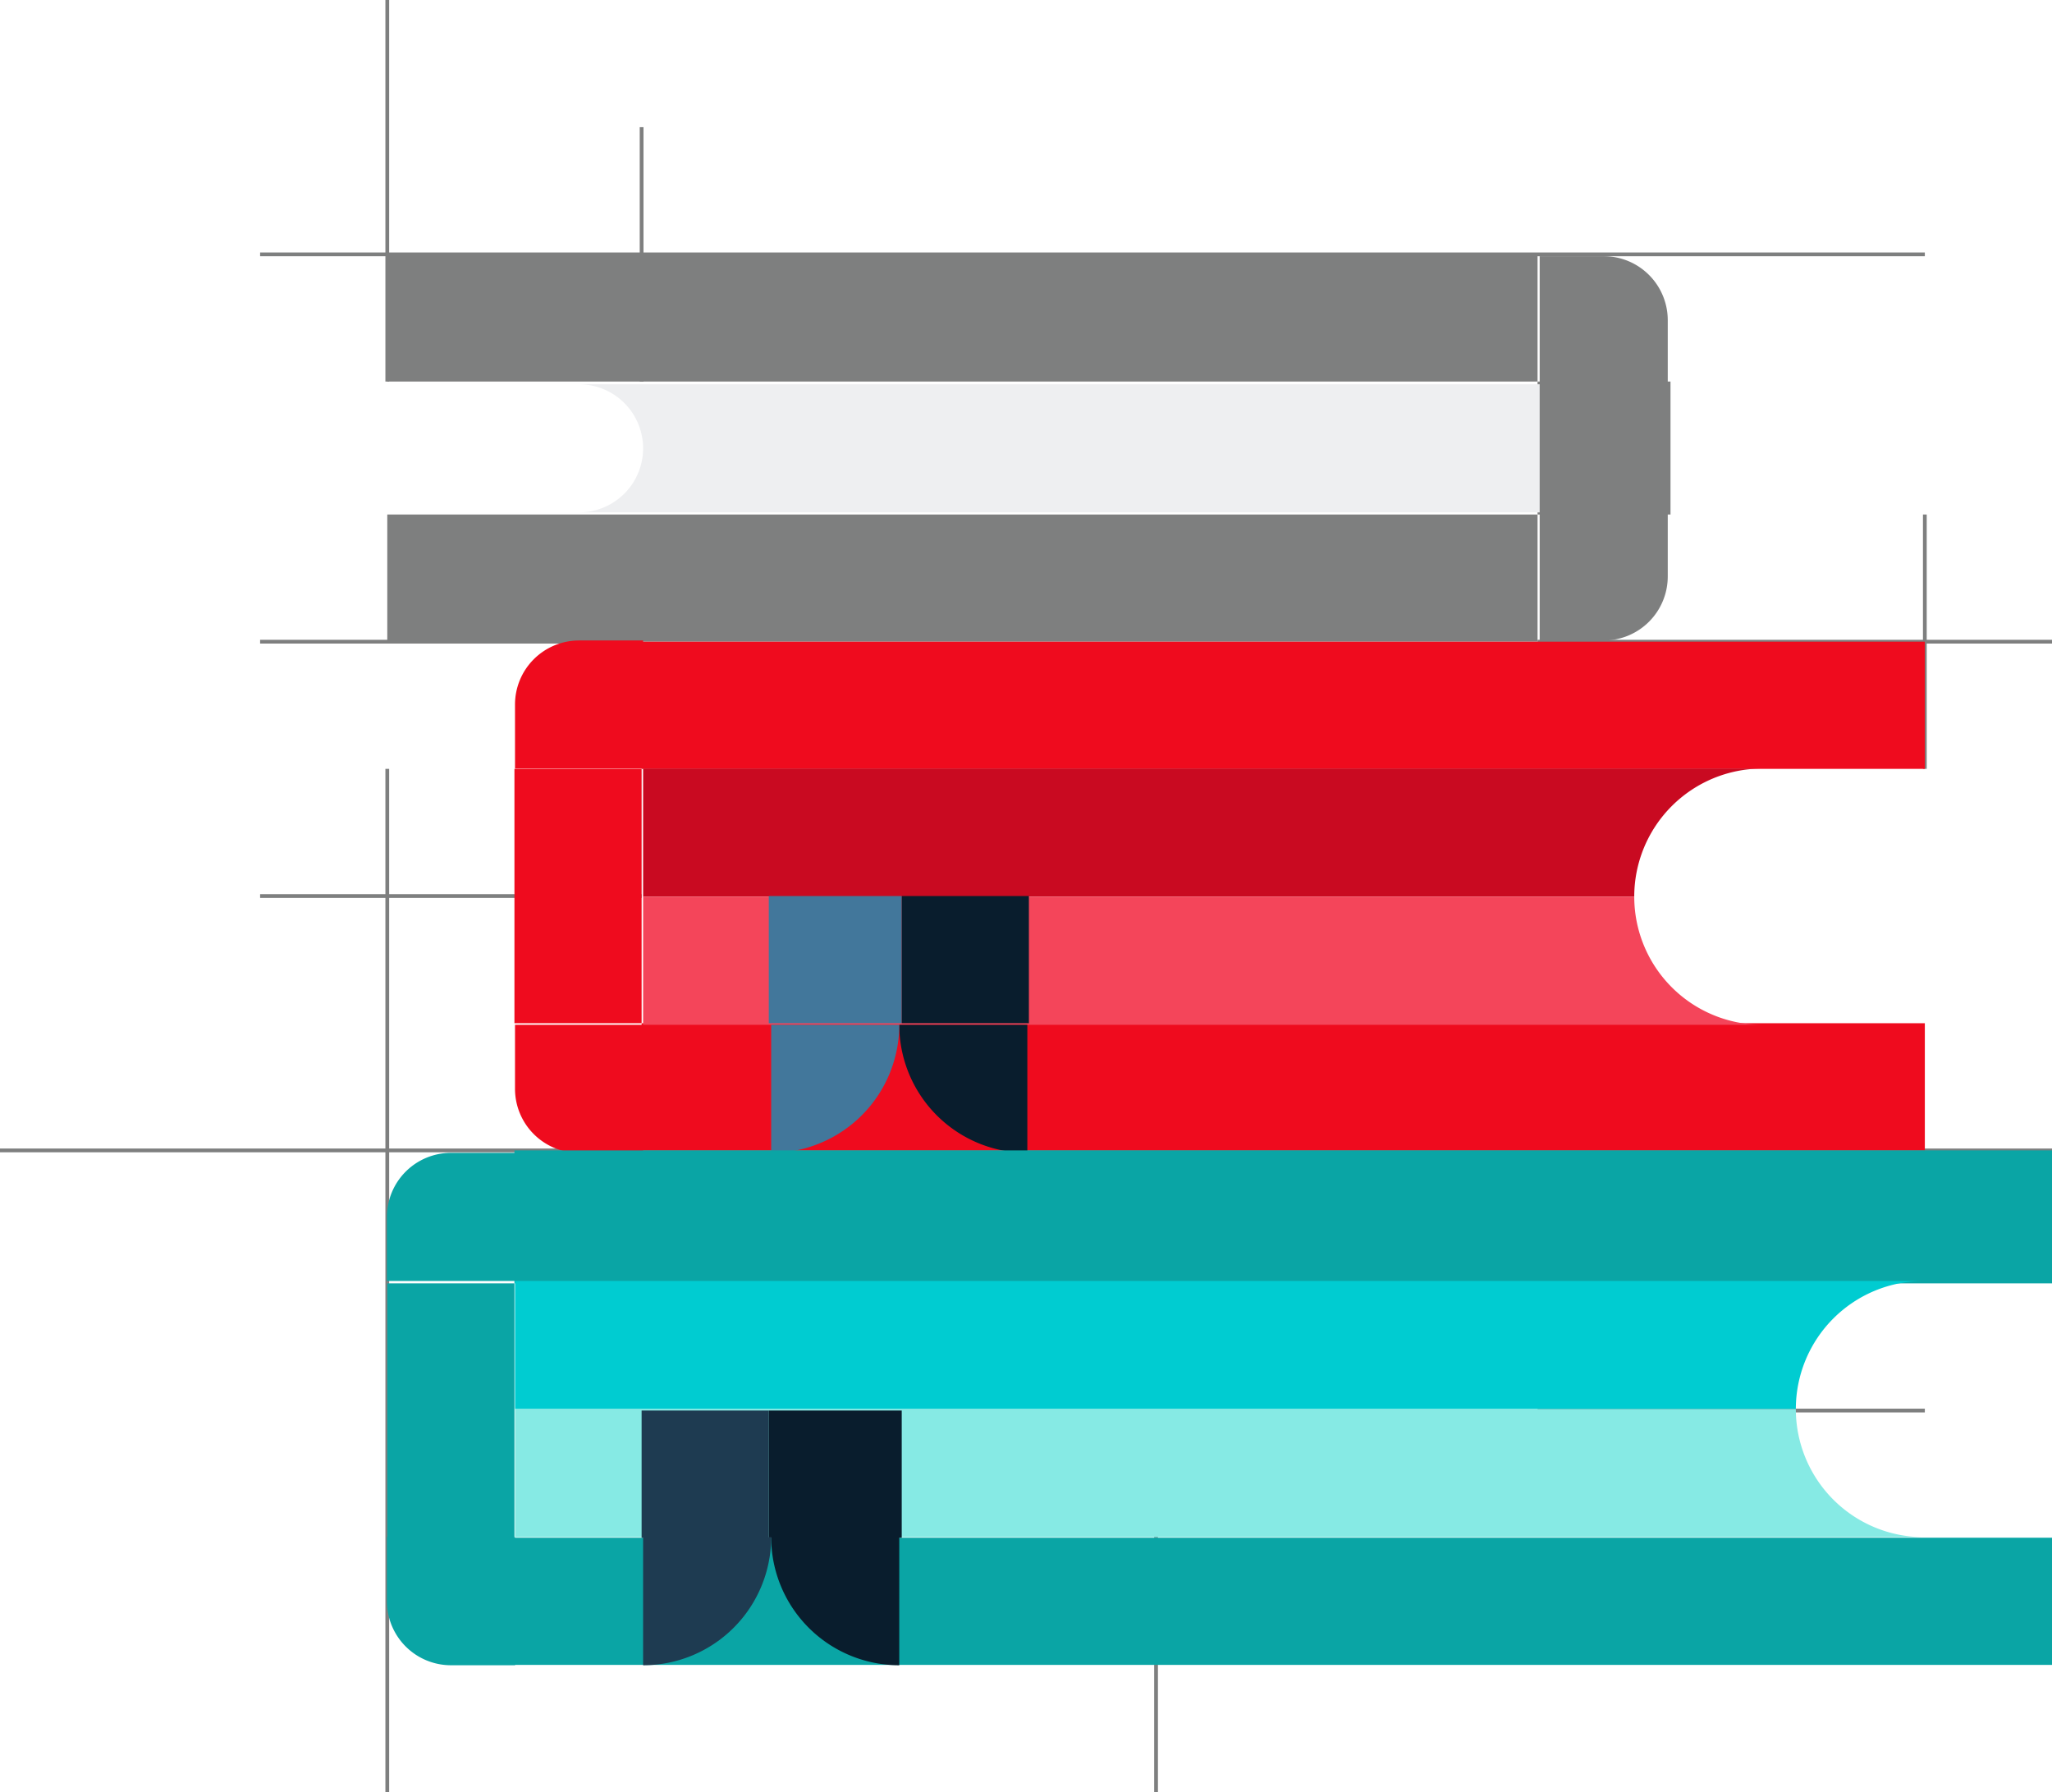 <svg xmlns="http://www.w3.org/2000/svg" xmlns:xlink="http://www.w3.org/1999/xlink" width="355" height="310" viewBox="0 0 355 310">
  <defs>
    <clipPath id="clip-path">
      <rect id="Rectangle_2278" data-name="Rectangle 2278" width="355" height="310" transform="translate(-0.464)" fill="none"/>
    </clipPath>
  </defs>
  <g id="Group_494" data-name="Group 494" transform="translate(0.464)">
    <line id="Line_197" data-name="Line 197" x2="66" transform="translate(44.536 155)" fill="none" stroke="#7e7f7f" stroke-miterlimit="10" stroke-width="0.65"/>
    <line id="Line_198" data-name="Line 198" y1="44" transform="translate(332.536 89)" fill="none" stroke="#7e7f7f" stroke-miterlimit="10" stroke-width="0.65"/>
    <g id="Group_489" data-name="Group 489">
      <g id="Group_488" data-name="Group 488" clip-path="url(#clip-path)">
        <line id="Line_199" data-name="Line 199" x2="89" transform="translate(265.536 111)" fill="none" stroke="#7e7f7f" stroke-miterlimit="10" stroke-width="0.65"/>
        <line id="Line_200" data-name="Line 200" y2="66" transform="translate(66.536)" fill="none" stroke="#7e7f7f" stroke-miterlimit="10" stroke-width="0.65"/>
        <line id="Line_201" data-name="Line 201" y2="177" transform="translate(66.536 133)" fill="none" stroke="#7e7f7f" stroke-miterlimit="10" stroke-width="0.65"/>
        <line id="Line_202" data-name="Line 202" y2="66" transform="translate(199.536 244)" fill="none" stroke="#7e7f7f" stroke-miterlimit="10" stroke-width="0.65"/>
      </g>
    </g>
    <line id="Line_203" data-name="Line 203" x2="67" transform="translate(265.536 244)" fill="none" stroke="#7e7f7f" stroke-miterlimit="10" stroke-width="0.65"/>
    <g id="Group_491" data-name="Group 491">
      <g id="Group_490" data-name="Group 490" clip-path="url(#clip-path)">
        <line id="Line_204" data-name="Line 204" x2="355" transform="translate(-0.464 199)" fill="none" stroke="#7e7f7f" stroke-miterlimit="10" stroke-width="0.65"/>
      </g>
    </g>
    <line id="Line_205" data-name="Line 205" y2="44" transform="translate(110.536 22)" fill="none" stroke="#7e7f7f" stroke-miterlimit="10" stroke-width="0.65"/>
    <line id="Line_206" data-name="Line 206" x1="66" transform="translate(44.536 111)" fill="none" stroke="#7e7f7f" stroke-miterlimit="10" stroke-width="0.65"/>
    <line id="Line_207" data-name="Line 207" x2="288" transform="translate(44.536 44)" fill="none" stroke="#7e7f7f" stroke-miterlimit="10" stroke-width="0.65"/>
    <rect id="Rectangle_2280" data-name="Rectangle 2280" width="199" height="22" transform="translate(66.536 44)" fill="#7e7f7f"/>
    <rect id="Rectangle_2281" data-name="Rectangle 2281" width="199" height="22" transform="translate(66.536 89)" fill="#7e7f7f"/>
    <rect id="Rectangle_2282" data-name="Rectangle 2282" width="23" height="23" transform="translate(265.536 66)" fill="#7e7f7f"/>
    <g id="Group_493" data-name="Group 493">
      <g id="Group_492" data-name="Group 492" clip-path="url(#clip-path)">
        <path id="Path_1063" data-name="Path 1063" d="M300,72.159h22.159V61.079A11.08,11.08,0,0,0,311.079,50H300Z" transform="translate(-34.098 -5.683)" fill="#7e7f7f" fill-rule="evenodd"/>
        <path id="Path_1064" data-name="Path 1064" d="M122.159,147.159H100V136.079A11.08,11.08,0,0,1,111.079,125h11.079Z" transform="translate(-11.366 -14.207)" fill="#ef0b1e" fill-rule="evenodd"/>
        <path id="Path_1065" data-name="Path 1065" d="M300,100h22.159v11.079a11.08,11.08,0,0,1-11.079,11.079H300Z" transform="translate(-34.098 -11.366)" fill="#7e7f7f" fill-rule="evenodd"/>
        <path id="Path_1066" data-name="Path 1066" d="M122.159,200H100v11.079a11.08,11.08,0,0,0,11.079,11.079h11.079Z" transform="translate(-11.366 -22.732)" fill="#ef0b1e" fill-rule="evenodd"/>
        <rect id="Rectangle_2283" data-name="Rectangle 2283" width="222" height="22" transform="translate(110.536 111)" fill="#ef0b1e"/>
        <rect id="Rectangle_2284" data-name="Rectangle 2284" width="222" height="22" transform="translate(110.536 177)" fill="#ef0b1e"/>
        <rect id="Rectangle_2285" data-name="Rectangle 2285" width="22" height="44" transform="translate(88.536 133)" fill="#ef0b1e"/>
        <path id="Path_1067" data-name="Path 1067" d="M318.63,150a22.155,22.155,0,0,0-22.159,22.159H125V150Z" transform="translate(-14.207 -17.049)" fill="#c90a21" fill-rule="evenodd"/>
        <path id="Path_1068" data-name="Path 1068" d="M318.63,197.159H125V175H296.472a22.155,22.155,0,0,0,22.159,22.159" transform="translate(-14.207 -19.89)" fill="#f4455a" fill-rule="evenodd"/>
        <rect id="Rectangle_2286" data-name="Rectangle 2286" width="23" height="22" transform="translate(132.536 155)" fill="#42779b"/>
        <rect id="Rectangle_2287" data-name="Rectangle 2287" width="22" height="22" transform="translate(155.536 155)" fill="#091d2d"/>
        <path id="Path_1069" data-name="Path 1069" d="M197.159,222.159h0A22.158,22.158,0,0,1,175,200h22.159Z" transform="translate(-19.89 -22.732)" fill="#091d2d" fill-rule="evenodd"/>
        <path id="Path_1070" data-name="Path 1070" d="M150,222.159h0A22.158,22.158,0,0,0,172.159,200H150Z" transform="translate(-17.049 -22.732)" fill="#42779b" fill-rule="evenodd"/>
        <path id="Path_1071" data-name="Path 1071" d="M97.159,247.159H75V236.079A11.08,11.08,0,0,1,86.079,225H97.159Z" transform="translate(-8.524 -25.573)" fill="#0aa5a5" fill-rule="evenodd"/>
        <path id="Path_1072" data-name="Path 1072" d="M97.159,300H75v11.079a11.08,11.08,0,0,0,11.079,11.079H97.159Z" transform="translate(-8.524 -34.098)" fill="#0aa5a5" fill-rule="evenodd"/>
        <rect id="Rectangle_2288" data-name="Rectangle 2288" width="266" height="23" transform="translate(88.536 199)" fill="#0aa5a5"/>
        <rect id="Rectangle_2289" data-name="Rectangle 2289" width="266" height="22" transform="translate(88.536 266)" fill="#0aa5a5"/>
        <rect id="Rectangle_2290" data-name="Rectangle 2290" width="22" height="44" transform="translate(66.536 222)" fill="#0aa5a5"/>
        <path id="Path_1073" data-name="Path 1073" d="M343.744,250a22.155,22.155,0,0,0-22.159,22.159H100V250Z" transform="translate(-11.366 -28.415)" fill="#00ccd1" fill-rule="evenodd"/>
        <path id="Path_1074" data-name="Path 1074" d="M343.744,297.159H100V275H321.585a22.155,22.155,0,0,0,22.159,22.159" transform="translate(-11.366 -31.256)" fill="#86eae4" fill-rule="evenodd"/>
        <rect id="Rectangle_2291" data-name="Rectangle 2291" width="22" height="22" transform="translate(110.536 244)" fill="#1e3b51"/>
        <rect id="Rectangle_2292" data-name="Rectangle 2292" width="23" height="22" transform="translate(132.536 244)" fill="#091d2d"/>
        <path id="Path_1075" data-name="Path 1075" d="M172.159,322.159h0A22.158,22.158,0,0,1,150,300h22.159Z" transform="translate(-17.049 -34.098)" fill="#091d2d" fill-rule="evenodd"/>
        <path id="Path_1076" data-name="Path 1076" d="M125,322.159h0A22.158,22.158,0,0,0,147.159,300H125Z" transform="translate(-14.207 -34.098)" fill="#1e3b51" fill-rule="evenodd"/>
        <path id="Path_1077" data-name="Path 1077" d="M112.5,75a11.079,11.079,0,1,1,0,22.159H278.689V75Z" transform="translate(-12.787 -8.524)" fill="#eeeff1" fill-rule="evenodd"/>
      </g>
    </g>
  </g>
</svg>
